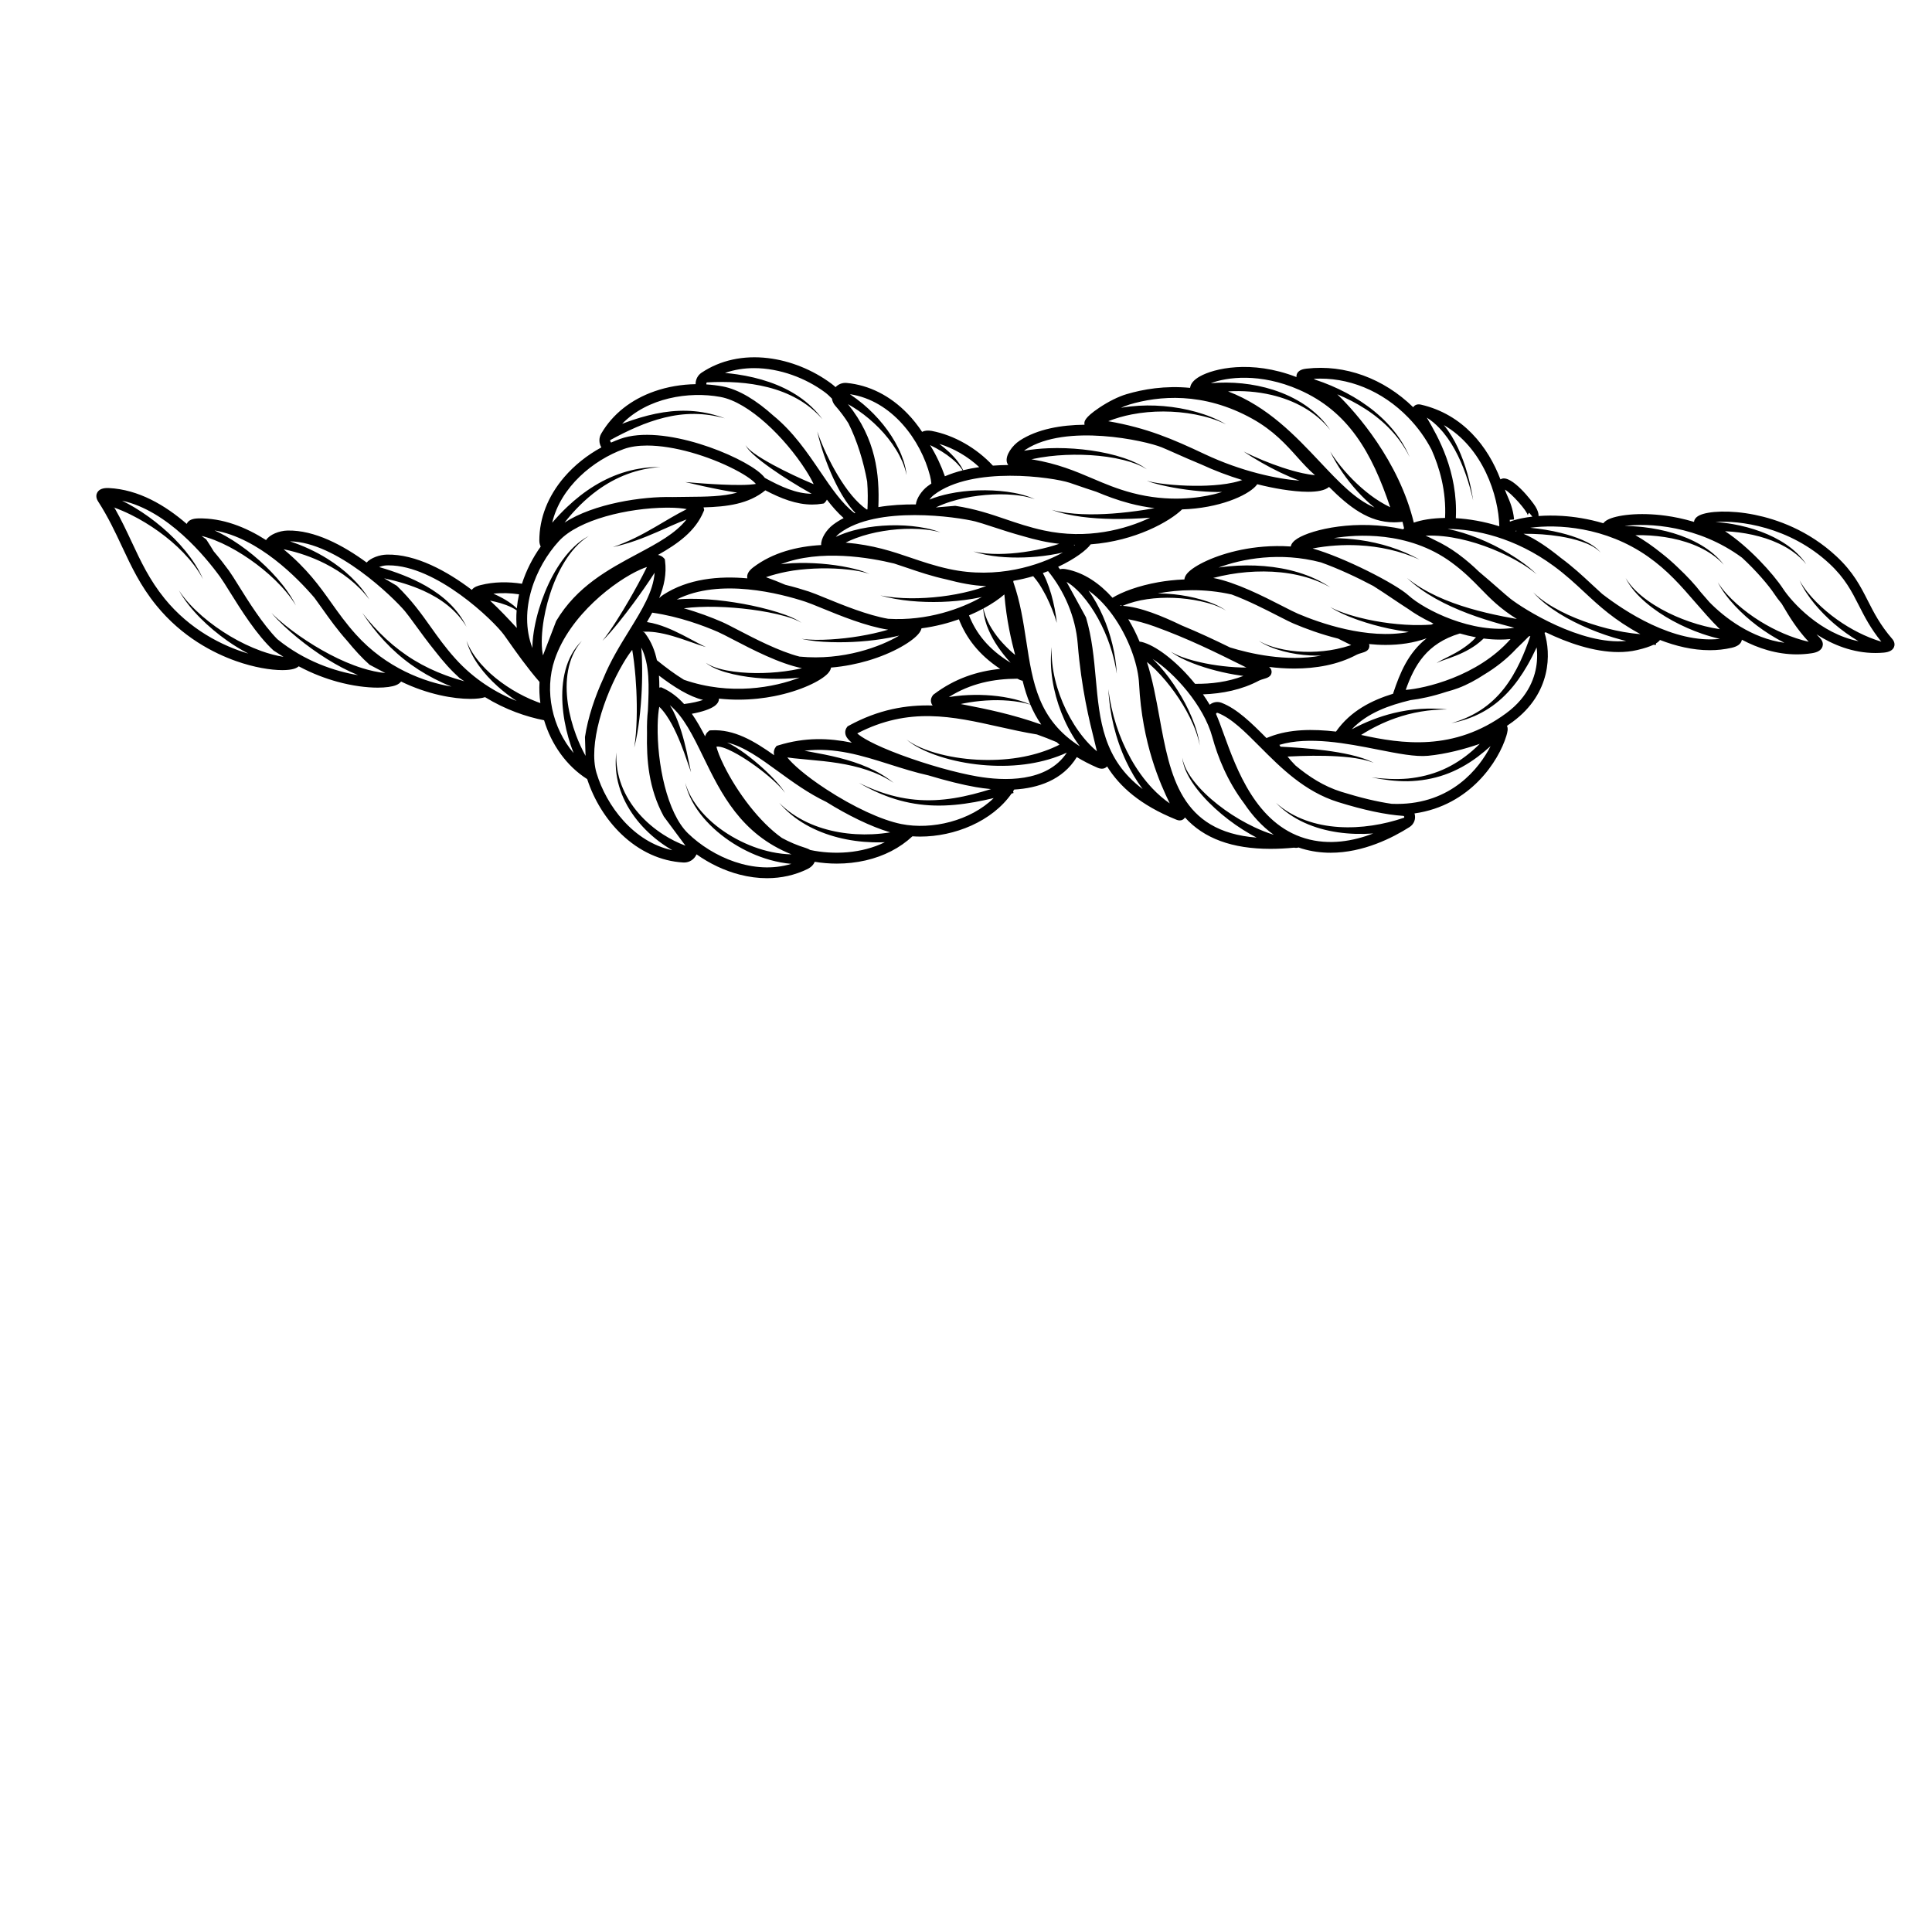 <?xml version="1.0" encoding="UTF-8" standalone="no"?>
<!-- Created with Inkscape (http://www.inkscape.org/) -->

<svg
   version="1.1"
   id="svg1030"
   xml:space="preserve"
   width="880"
   height="880"
   viewBox="0 0 880 880"
   sodipodi:docname="knot.svg"
   inkscape:version="1.1 (c68e22c387, 2021-05-23)"
   xmlns:inkscape="http://www.inkscape.org/namespaces/inkscape"
   xmlns:sodipodi="http://sodipodi.sourceforge.net/DTD/sodipodi-0.dtd"
   xmlns="http://www.w3.org/2000/svg"
   xmlns:svg="http://www.w3.org/2000/svg"
   xmlns:rdf="http://www.w3.org/1999/02/22-rdf-syntax-ns#"
   xmlns:cc="http://creativecommons.org/ns#"
   xmlns:dc="http://purl.org/dc/elements/1.1/"><defs
     id="defs1034"><clipPath
       clipPathUnits="userSpaceOnUse"
       id="clipPath1046"><path
         d="M 0,660 H 660 V 0 H 0 Z"
         id="path1044"
         inkscape:connector-curvature="0" /></clipPath></defs><sodipodi:namedview
     pagecolor="#ffffff"
     bordercolor="#666666"
     borderopacity="1"
     objecttolerance="10"
     gridtolerance="10"
     guidetolerance="10"
     inkscape:pageopacity="0"
     inkscape:pageshadow="2"
     inkscape:window-width="1720"
     inkscape:window-height="1392"
     id="namedview1032"
     showgrid="false"
     inkscape:zoom="0.21082071"
     inkscape:cx="2132.1435"
     inkscape:cy="1404.0366"
     inkscape:window-x="2800"
     inkscape:window-y="0"
     inkscape:window-maximized="0"
     inkscape:current-layer="g1038"
     inkscape:pagecheckerboard="1" /><g
     id="g1038"
     inkscape:groupmode="layer"
     inkscape:label="rope-silhouette-clipart-freesvg.org"
     transform="matrix(1.333,0,0,-1.333,0,880)"><path
       d="m 609.265,458.997 c -3.379,5.151 -11.773,14.418 -19.816,19.642 0.811,-0.035 1.621,-0.088 2.431,-0.158 3.116,-0.273 6.224,-0.8 9.26,-1.621 3.033,-0.825 5.997,-1.955 8.756,-3.493 2.751,-1.538 5.309,-3.509 7.309,-6.018 -1.765,2.68 -4.178,4.926 -6.852,6.754 -2.683,1.829 -5.629,3.27 -8.682,4.404 -3.058,1.13 -6.225,1.967 -9.446,2.547 -2,0.356 -4.025,0.602 -6.066,0.745 7.94,0.616 25.248,-1.478 38.976,-14.257 5.296,-4.932 7.598,-9.455 10.033,-14.242 1.975,-3.882 4.016,-7.886 7.69,-12.404 -5.363,1.627 -10.5,4.269 -15.17,7.594 -2.511,1.792 -4.887,3.795 -7.076,5.993 -2.173,2.211 -4.181,4.618 -5.699,7.359 1.259,-2.871 3.064,-5.497 5.057,-7.938 2.012,-2.434 4.241,-4.697 6.645,-6.773 2.616,-2.248 5.437,-4.289 8.441,-6.061 -12.994,2.586 -22.718,13.241 -25.791,17.927 m -25.148,-4.593 c -0.713,0.812 -1.417,1.622 -2.113,2.426 -0.3,0.346 -0.598,0.69 -0.896,1.033 -1.737,2.301 -4.538,5.363 -7.88,8.496 -1.704,1.642 -3.524,3.248 -5.54,4.814 -2.878,2.309 -5.914,4.453 -8.879,6.121 0.862,0.017 1.724,0.017 2.587,-0.002 3.326,-0.08 6.658,-0.429 9.934,-1.093 3.274,-0.671 6.495,-1.669 9.526,-3.114 3.024,-1.444 5.87,-3.362 8.163,-5.889 -2.055,2.723 -4.767,4.943 -7.728,6.701 -2.97,1.758 -6.193,3.087 -9.51,4.085 -3.319,0.991 -6.735,1.665 -10.191,2.061 -2.147,0.244 -4.311,0.367 -6.486,0.381 7.996,1.135 25.199,0.223 40.158,-10.822 4.827,-4.449 9.098,-9.436 11.109,-12.502 0.594,-0.904 1.415,-2.012 2.445,-3.239 0.07,-0.118 0.14,-0.235 0.209,-0.354 2.358,-3.984 4.794,-8.094 9,-12.639 -5.801,1.363 -11.429,3.819 -16.609,7.03 -2.785,1.731 -5.44,3.695 -7.912,5.88 -2.455,2.198 -4.749,4.615 -6.545,7.421 1.529,-2.961 3.622,-5.625 5.902,-8.08 2.3,-2.445 4.819,-4.696 7.509,-6.734 2.926,-2.207 6.055,-4.181 9.36,-5.858 -11.2,1.499 -20.521,8.648 -25.613,13.877 m -36.669,2.837 c -1.209,1.085 -2.384,2.176 -3.569,3.281 -3.135,2.918 -6.377,5.935 -10.553,9.025 -4.16,3.374 -8.61,6.507 -12.738,8.222 4.186,0.038 8.396,-0.226 12.548,-0.904 2.477,-0.412 4.94,-0.964 7.321,-1.776 2.364,-0.815 4.724,-1.881 6.482,-3.738 -1.603,1.998 -3.927,3.292 -6.258,4.31 -2.354,1.021 -4.812,1.782 -7.3,2.405 -3.446,0.852 -6.958,1.418 -10.503,1.764 9.19,1.243 25.631,0.431 40.274,-9.875 6.705,-4.719 11.255,-9.972 16.072,-15.534 2.626,-3.03 5.32,-6.135 8.445,-9.248 -1.722,0.261 -3.44,0.612 -5.143,1.035 -3.453,0.864 -6.851,2.03 -10.134,3.477 -3.281,1.449 -6.457,3.177 -9.386,5.274 -2.91,2.104 -5.633,4.578 -7.532,7.7 1.628,-3.274 4.182,-6.033 6.964,-8.422 2.803,-2.39 5.899,-4.429 9.139,-6.202 3.245,-1.769 6.647,-3.268 10.17,-4.473 1.95,-0.663 3.94,-1.234 5.967,-1.691 -15.89,-1.756 -32.868,9.645 -40.266,15.37 m -31.335,-1.658 c -0.911,0.717 -2.319,1.951 -4.1,3.512 -1.935,1.694 -4.205,3.684 -6.652,5.728 -1.971,1.914 -4.211,3.91 -7.131,6.065 -2.574,1.899 -5.267,3.468 -8.022,4.759 -1.06,0.566 -2.093,1.06 -3.097,1.469 2.006,0.095 4.041,0.022 6.068,-0.189 3.785,-0.396 7.557,-1.243 11.246,-2.392 3.69,-1.154 7.304,-2.61 10.789,-4.347 3.473,-1.75 6.856,-3.737 9.867,-6.248 -2.807,2.741 -6.058,5.015 -9.425,7.055 -3.381,2.028 -6.928,3.795 -10.611,5.272 -3.35,1.337 -6.816,2.435 -10.395,3.175 9.381,-0.098 22.911,-2.863 36.303,-12.712 4.1,-3.015 7.313,-6.006 10.417,-8.899 5.043,-4.696 10.242,-9.533 19.154,-14.341 -1.934,0.137 -3.894,0.405 -5.828,0.741 -3.689,0.657 -7.352,1.601 -10.945,2.771 -3.589,1.179 -7.125,2.577 -10.492,4.319 -3.36,1.743 -6.61,3.783 -9.357,6.451 2.526,-2.881 5.645,-5.214 8.903,-7.252 3.271,-2.039 6.743,-3.745 10.301,-5.24 3.567,-1.488 7.232,-2.755 10.999,-3.743 0.519,-0.132 1.04,-0.26 1.561,-0.383 -15.388,-1.52 -35.193,11.001 -39.553,14.429 m 9.034,-21.564 c -0.431,-4.811 -2.6,-11.766 -10.489,-17.572 -17.865,-13.151 -35.748,-10.461 -49.565,-7.409 3.661,2.319 7.57,4.271 11.694,5.719 5.646,1.995 11.682,3.021 17.775,2.996 -6.057,0.638 -12.277,0.234 -18.296,-1.232 -4.989,-1.204 -9.818,-3.125 -14.377,-5.567 5.406,5.687 12.811,8.215 20.091,9.983 3.265,0.373 7.68,1.324 12.164,2.808 1.46,0.391 2.855,0.815 4.157,1.306 3.099,1.169 6.074,2.797 8.852,4.621 3.829,2.306 7.66,5.222 11.048,8.899 1.662,1.572 3.088,3.007 4.235,4.173 0.164,0.026 0.327,0.051 0.484,0.076 -1.024,-2.999 -2.16,-5.958 -3.507,-8.815 -1.538,-3.258 -3.35,-6.391 -5.583,-9.212 -2.226,-2.822 -4.889,-5.312 -7.937,-7.286 -3.043,-1.983 -6.448,-3.44 -9.987,-4.454 3.61,0.717 7.163,1.891 10.455,3.662 3.293,1.762 6.291,4.121 8.863,6.878 2.58,2.754 4.747,5.872 6.628,9.124 1.173,2.031 2.231,4.118 3.222,6.236 0.176,-1.464 0.236,-3.126 0.073,-4.934 m -47.843,-48.552 h -0.099 c -0.563,0 -1.111,0.017 -1.66,0.033 -4.912,0.699 -10.679,2.074 -17.218,4.112 -6.013,1.874 -11.119,5.206 -15.668,8.998 -1.041,1.056 -1.937,2.081 -2.706,3.04 1.491,0.077 2.98,0.143 4.473,0.188 2.802,0.091 5.605,0.12 8.405,0.055 2.799,-0.066 5.599,-0.215 8.383,-0.534 2.776,-0.341 5.557,-0.823 8.189,-1.852 -2.507,1.311 -5.27,2.11 -8.031,2.759 -2.773,0.628 -5.582,1.087 -8.4,1.461 -2.819,0.374 -5.649,0.653 -8.482,0.87 -2.312,0.181 -4.636,0.311 -6.942,0.431 -0.137,0.22 -0.267,0.431 -0.381,0.624 10.117,3.026 23.082,0.466 33.629,-1.615 6.89,-1.361 12.84,-2.537 17.173,-2.122 6.108,0.584 12.615,2.321 17.671,4.081 -0.798,-0.783 -1.609,-1.547 -2.45,-2.281 -3.063,-2.666 -6.471,-4.927 -10.208,-6.553 -3.73,-1.636 -7.76,-2.611 -11.874,-3.021 -4.125,-0.359 -8.295,-0.116 -12.441,0.388 4.094,-0.805 8.265,-1.364 12.492,-1.306 4.215,0.108 8.459,0.8 12.496,2.227 4.041,1.413 7.839,3.548 11.269,6.117 1.532,1.153 2.994,2.387 4.411,3.655 -3.877,-7.626 -13.425,-19.755 -32.031,-19.755 m -31.356,-11.761 c -16.669,4.982 -23.367,23.444 -27.798,35.66 -0.948,2.613 -1.767,4.87 -2.577,6.707 -0.027,0.064 -0.1,0.232 0.071,0.41 0.126,0.133 0.278,0.164 0.453,0.096 4.734,-1.846 9.211,-6.344 14.393,-11.55 7.165,-7.198 15.285,-15.358 26.742,-18.929 8.773,-2.733 16.258,-4.32 22.247,-4.718 0.078,-0.005 0.279,-0.018 0.347,-0.286 0.043,-0.165 -0.006,-0.27 -0.064,-0.339 -3.511,-1.194 -7.138,-2.092 -10.824,-2.646 -3.807,-0.569 -7.681,-0.778 -11.537,-0.524 -3.852,0.256 -7.695,0.979 -11.347,2.318 -3.649,1.334 -7.101,3.305 -10.049,5.927 2.733,-2.842 6.07,-5.122 9.698,-6.776 3.629,-1.663 7.535,-2.722 11.504,-3.297 3.972,-0.576 8.012,-0.673 12.025,-0.39 -6.716,-2.578 -14.983,-4.145 -23.284,-1.663 m -49.783,41.489 c -1.151,6.314 -2.337,12.812 -4.257,18.779 0.397,-0.331 0.788,-0.671 1.19,-0.998 0.612,-0.556 1.206,-1.138 1.812,-1.706 2.36,-2.354 4.509,-4.947 6.469,-7.675 1.955,-2.732 3.725,-5.609 5.222,-8.63 1.487,-3.022 2.728,-6.196 3.363,-9.535 -0.433,3.372 -1.488,6.648 -2.806,9.788 -1.327,3.143 -2.942,6.165 -4.762,9.062 -1.827,2.894 -3.856,5.67 -6.149,8.253 -0.593,0.628 -1.174,1.27 -1.78,1.89 -0.218,0.202 -0.429,0.409 -0.642,0.615 7.427,-4.775 17.484,-15.908 20.426,-26.715 1.846,-6.777 5.111,-15.031 10.869,-22.675 2.732,-4.068 6.039,-7.801 10.13,-10.727 -2.268,0.697 -4.505,1.599 -6.682,2.625 -3.496,1.658 -6.871,3.637 -10.047,5.908 -3.171,2.273 -6.178,4.813 -8.81,7.713 -1.311,1.452 -2.526,2.998 -3.55,4.67 -1.028,1.665 -1.833,3.492 -2.175,5.445 0.189,-1.974 0.86,-3.897 1.774,-5.669 0.908,-1.78 2.023,-3.452 3.245,-5.036 2.454,-3.165 5.321,-5.995 8.391,-8.577 3.074,-2.58 6.386,-4.889 9.898,-6.901 0.689,-0.392 1.389,-0.768 2.095,-1.135 -26.073,2.013 -29.563,21.134 -33.224,41.231 M 374.43,428.25 c -0.631,6.951 -1.276,14.048 -3.35,20.969 l -6.631,12.125 c 0.61,-0.346 1.215,-0.762 1.792,-1.218 1.216,-0.961 2.362,-2.084 3.43,-3.291 2.128,-2.43 3.977,-5.168 5.566,-8.056 1.582,-2.895 2.937,-5.937 3.999,-9.091 1.077,-3.15 1.869,-6.409 2.375,-9.726 -0.201,3.349 -0.694,6.695 -1.492,9.982 -0.782,3.291 -1.875,6.516 -3.231,9.646 -1.335,3.057 -2.949,6.015 -4.931,8.782 6.964,-4.92 12.356,-13.663 15.158,-21.847 0.016,-0.047 0.033,-0.095 0.05,-0.144 1.194,-3.523 1.907,-6.937 2.058,-9.887 1.037,-20.518 7.285,-34.284 10.48,-40.851 -2.144,1.48 -4.142,3.227 -5.965,5.155 -2.82,2.986 -5.242,6.393 -7.285,10.026 -4.076,7.282 -6.691,15.45 -7.742,23.857 0.443,-8.461 2.46,-16.906 6.107,-24.699 1.555,-3.303 3.418,-6.486 5.634,-9.445 -13.511,10.139 -14.745,23.612 -16.022,37.713 m -23.745,12.808 c -1.024,6.69 -2.069,13.516 -4.435,20.25 0.02,0.137 0.031,0.269 0.031,0.395 2.375,0.413 4.635,0.954 6.77,1.578 0.72,-0.829 1.401,-1.725 2.041,-2.667 0.596,-0.913 1.15,-1.869 1.684,-2.843 0.243,-0.439 0.49,-0.876 0.718,-1.326 0.722,-1.452 1.387,-2.944 1.994,-4.467 0.602,-1.524 1.158,-3.074 1.629,-4.656 -0.169,1.643 -0.431,3.281 -0.746,4.914 -0.32,1.633 -0.705,3.258 -1.163,4.876 -0.472,1.614 -1.026,3.217 -1.684,4.804 -0.356,0.818 -0.746,1.63 -1.175,2.434 0.602,0.214 1.198,0.432 1.774,0.658 5.514,-6.714 9.397,-15.627 10.136,-24.811 1.231,-15.305 4.03,-26.523 5.704,-33.227 0.303,-1.219 0.611,-2.453 0.859,-3.533 -1.667,1.395 -3.209,3 -4.613,4.72 -2.301,2.827 -4.262,5.979 -5.886,9.303 -1.622,3.327 -2.911,6.839 -3.789,10.467 -0.874,3.626 -1.335,7.38 -1.163,11.147 -0.477,-3.741 -0.328,-7.57 0.261,-11.324 0.591,-3.758 1.614,-7.458 3.005,-11.026 1.398,-3.567 3.162,-7.014 5.363,-10.22 0.314,-0.455 0.641,-0.904 0.974,-1.35 -14.169,9.042 -16.106,21.629 -18.289,35.904 M 334.009,394.84 c -7.279,1.252 -17.293,4.071 -26.138,7.361 -9.732,3.618 -13.703,6.179 -14.952,7.363 17.645,9.158 32.598,5.81 48.409,2.271 4.248,-0.95 8.571,-1.916 12.992,-2.634 2.207,-0.782 4.457,-1.653 6.737,-2.626 0.316,-0.291 0.646,-0.578 0.979,-0.865 -3.309,-1.679 -6.89,-2.912 -10.574,-3.754 -4.603,-1.056 -9.375,-1.489 -14.149,-1.474 -4.776,0.027 -9.573,0.527 -14.264,1.565 -2.344,0.521 -4.66,1.186 -6.908,2.044 -1.131,0.416 -2.224,0.923 -3.304,1.456 -1.064,0.564 -2.104,1.182 -3.068,1.914 0.916,-0.792 1.92,-1.479 2.956,-2.115 1.053,-0.605 2.124,-1.188 3.238,-1.679 2.215,-1.01 4.516,-1.832 6.858,-2.51 4.688,-1.353 9.533,-2.175 14.423,-2.512 4.89,-0.327 9.842,-0.197 14.741,0.602 4.279,0.698 8.531,1.885 12.548,3.74 -6.851,-10.368 -21.726,-9.657 -30.524,-8.147 m -26.013,-16.251 c -6.765,1.353 -16.382,5.807 -25.726,11.917 -7.131,4.663 -11.481,8.595 -13.251,10.846 0.738,-0.111 1.469,-0.205 2.196,-0.288 1.723,-0.192 3.424,-0.342 5.119,-0.494 3.387,-0.306 6.749,-0.631 10.078,-1.167 3.326,-0.534 6.624,-1.263 9.822,-2.334 3.195,-1.072 6.295,-2.493 9.12,-4.406 -2.64,2.159 -5.641,3.882 -8.788,5.263 -3.15,1.382 -6.448,2.43 -9.783,3.279 -3.337,0.85 -6.719,1.487 -10.077,2.098 -0.61,0.111 -1.217,0.222 -1.825,0.335 10.465,1.243 19.593,-1.644 29.147,-4.671 4.311,-1.365 8.678,-2.747 13.23,-3.759 6.03,-1.818 11.857,-3.258 16.129,-3.992 1.59,-0.274 3.363,-0.518 5.246,-0.688 -2.049,-0.635 -4.107,-1.228 -6.18,-1.75 -4.307,-1.085 -8.691,-1.841 -13.12,-2.025 -4.425,-0.189 -8.888,0.221 -13.235,1.255 -4.35,1.026 -8.57,2.651 -12.61,4.655 3.893,-2.271 8.018,-4.199 12.368,-5.542 4.344,-1.351 8.905,-2.092 13.492,-2.206 4.589,-0.124 9.185,0.352 13.684,1.166 2.19,0.395 4.359,0.863 6.515,1.375 -7.951,-7.763 -21.095,-10.958 -31.551,-8.867 m -31.144,-8.868 c -0.39,0.249 -0.861,0.475 -1.445,0.656 -3.033,0.939 -5.753,2.107 -8.216,3.455 -7.649,5.388 -15.268,15.555 -19.812,24.726 -1.423,2.871 -2.189,4.971 -2.581,6.426 0.024,0.011 0.054,0.02 0.091,0.031 0.143,0.039 0.366,0.052 0.608,0.035 0.49,-0.031 1.057,-0.174 1.613,-0.349 1.124,-0.364 2.255,-0.883 3.36,-1.45 2.214,-1.145 4.355,-2.503 6.434,-3.944 2.077,-1.448 4.095,-2.995 6.026,-4.645 1.917,-1.662 3.801,-3.391 5.349,-5.422 -1.383,2.153 -3.139,4.046 -4.932,5.871 -1.81,1.817 -3.717,3.537 -5.703,5.172 -1.99,1.631 -4.049,3.185 -6.267,4.568 -0.935,0.577 -1.898,1.123 -2.932,1.597 5.78,-1.386 11.278,-5.382 17.423,-9.851 5.045,-3.669 10.383,-7.548 16.498,-10.464 7.122,-4.44 15.185,-8.454 21.843,-10.388 -1.996,-0.327 -4.021,-0.541 -6.055,-0.639 -3.803,-0.18 -7.642,0.032 -11.419,0.686 -3.774,0.656 -7.49,1.76 -10.98,3.41 -3.487,1.645 -6.742,3.855 -9.498,6.63 2.528,-2.982 5.641,-5.484 9.072,-7.445 3.431,-1.966 7.167,-3.407 11.019,-4.392 3.853,-0.985 7.829,-1.523 11.827,-1.647 1.392,-0.043 2.787,-0.032 4.184,0.027 -7.921,-3.879 -17.454,-4.353 -25.507,-2.654 m -41.774,5.699 c -7.135,6.925 -10.609,23.837 -10.354,36.962 0.054,2.788 0.281,4.825 0.552,6.278 0.88,-0.858 1.697,-1.87 2.43,-2.944 1.284,-1.883 2.391,-3.954 3.374,-6.091 0.987,-2.139 1.863,-4.347 2.675,-6.585 0.827,-2.233 1.535,-4.518 2.372,-6.76 -0.542,2.324 -0.951,4.679 -1.488,7.018 -0.524,2.341 -1.118,4.674 -1.843,6.987 -0.724,2.314 -1.586,4.607 -2.716,6.838 -0.359,0.704 -0.755,1.398 -1.189,2.081 4.729,-3.952 7.88,-10.403 11.408,-17.652 6.056,-12.445 12.871,-26.435 30.158,-33.323 -2.224,0.044 -4.47,0.314 -6.68,0.773 -4.238,0.882 -8.37,2.447 -12.23,4.525 -3.857,2.086 -7.464,4.702 -10.538,7.878 -3.055,3.169 -5.608,6.947 -6.863,11.258 0.954,-4.388 3.275,-8.42 6.18,-11.874 2.921,-3.465 6.445,-6.413 10.291,-8.849 3.855,-2.429 8.053,-4.366 12.501,-5.616 2.364,-0.66 4.809,-1.128 7.295,-1.339 -12.802,-3.928 -26.933,2.278 -35.335,10.435 m -31.249,20.622 c -2.842,9.527 2.386,25.98 9.019,37.31 1.233,2.104 2.298,3.641 3.181,4.754 0.222,-1.331 0.422,-2.669 0.589,-4.014 0.032,-0.256 0.058,-0.514 0.088,-0.771 0.349,-2.976 0.59,-5.976 0.733,-8.985 0.154,-3.269 0.198,-6.549 0.107,-9.828 -0.099,-3.279 -0.313,-6.56 -0.84,-9.812 0.828,3.19 1.351,6.463 1.757,9.743 0.399,3.283 0.662,6.586 0.816,9.898 0.15,3.312 0.191,6.635 0.09,9.969 -0.047,1.526 -0.13,3.055 -0.248,4.587 2.934,-5.83 2.66,-13.184 2.262,-21.527 -0.251,-2.19 -0.359,-4.808 -0.3,-7.691 -0.192,-9.181 0.53,-18.908 5.734,-28.5 l 0.207,-0.279 7.134,-9.625 0.06,-0.081 c -2.614,0.975 -5.144,2.252 -7.524,3.776 -3.129,2.005 -6.009,4.444 -8.467,7.272 -2.455,2.827 -4.484,6.061 -5.826,9.599 -1.348,3.533 -1.977,7.37 -1.797,11.211 -0.485,-3.812 -0.172,-7.756 0.925,-11.501 1.088,-3.752 2.925,-7.29 5.261,-10.456 2.338,-3.171 5.165,-5.985 8.322,-8.385 1.469,-1.114 3.012,-2.136 4.618,-3.061 -13.175,2.758 -22.54,15.127 -25.901,26.397 m -14.291,38.765 c 5.158,15.231 20.696,26.943 29.279,30.749 0.862,0.382 1.597,0.659 2.236,0.87 -1.897,-3.834 -3.97,-7.62 -6.123,-11.348 -1.386,-2.39 -2.814,-4.759 -4.304,-7.089 -1.497,-2.326 -3.036,-4.627 -4.769,-6.793 1.963,1.962 3.76,4.095 5.514,6.255 1.75,2.165 3.441,4.376 5.097,6.617 2.495,3.394 4.919,6.835 7.215,10.397 -0.476,-6.44 -4.33,-12.694 -8.694,-19.763 -3.128,-5.069 -6.427,-10.419 -8.847,-16.39 -2.811,-6.114 -5.252,-13.267 -6.266,-19.999 l 0.204,-6.432 c -1.238,2.26 -2.324,4.623 -3.237,7.056 -1.307,3.501 -2.284,7.143 -2.815,10.858 -0.523,3.709 -0.606,7.512 0.072,11.219 0.671,3.692 2.18,7.306 4.734,10.182 -2.776,-2.658 -4.636,-6.226 -5.631,-9.978 -1.006,-3.767 -1.239,-7.715 -1.004,-11.608 0.241,-3.899 0.951,-7.765 2.023,-11.534 0.507,-1.768 1.097,-3.514 1.769,-5.235 -7.267,8.55 -10.108,21.175 -6.453,31.966 m -34.019,0.381 c -3.386,3.77 -5.918,7.334 -8.366,10.781 -3.181,4.476 -6.447,9.062 -11.561,14.034 l -4.344,2.557 c 4.621,-1.001 9.159,-2.325 13.461,-4.267 2.934,-1.331 5.746,-2.961 8.267,-4.998 2.521,-2.029 4.735,-4.482 6.428,-7.304 v 0 c -1.421,2.966 -3.428,5.669 -5.817,7.992 -2.388,2.328 -5.135,4.288 -8.039,5.947 -5.03,2.864 -10.487,4.867 -16.012,6.475 0.744,0.299 1.682,0.547 2.703,0.573 0.176,0.004 0.35,0.006 0.526,0.006 16.367,0 35.892,-18.871 39.455,-23.77 0.411,-0.565 0.931,-1.304 1.543,-2.174 2.468,-3.509 6.286,-8.935 10.586,-13.89 -0.143,-2.407 -0.04,-4.831 0.287,-7.227 -0.398,0.137 -0.797,0.281 -1.194,0.431 -1.488,0.563 -2.959,1.212 -4.398,1.927 -2.739,1.364 -5.379,2.969 -7.865,4.796 -2.485,1.828 -4.808,3.896 -6.852,6.228 -2.035,2.331 -3.799,4.949 -4.923,7.891 v -0.001 c 0.832,-3.037 2.357,-5.877 4.202,-8.461 1.855,-2.586 4.033,-4.945 6.409,-7.081 2.041,-1.832 4.229,-3.503 6.531,-5.024 -6.989,2.788 -14.553,7.35 -21.027,14.559 m -33.944,8.22 c -3.386,3.77 -5.918,7.335 -8.366,10.78 -4.067,5.726 -8.267,11.626 -16.308,18.288 0.077,-0.016 0.155,-0.027 0.231,-0.042 4.777,-0.991 9.461,-2.608 13.868,-4.823 2.918,-1.471 5.714,-3.214 8.293,-5.256 2.578,-2.042 4.942,-4.387 6.921,-7.063 -1.722,2.847 -3.887,5.438 -6.316,7.756 -2.432,2.32 -5.128,4.37 -7.993,6.164 -3.997,2.493 -8.316,4.495 -12.836,5.976 15.917,-0.226 35.275,-19.102 39.288,-23.857 0.824,-0.975 2.061,-2.674 3.495,-4.64 2.002,-2.748 4.374,-6 6.949,-9.181 1.207,-1.554 2.511,-3.142 3.982,-4.78 1.366,-1.521 2.78,-2.93 4.223,-4.24 l 1.673,-1.119 c -2.178,0.602 -4.331,1.275 -6.446,2.059 -3.72,1.378 -7.324,3.081 -10.728,5.152 -3.405,2.066 -6.605,4.499 -9.554,7.226 -2.954,2.724 -5.658,5.734 -8.152,8.921 2.244,-3.365 4.725,-6.591 7.503,-9.574 2.774,-2.983 5.847,-5.716 9.188,-8.107 3.338,-2.396 6.938,-4.445 10.686,-6.165 1.019,-0.469 2.049,-0.91 3.087,-1.333 -9.12,1.532 -22.305,6.297 -32.688,17.858 m -26.847,-1.617 c -4.983,5.077 -9.916,12.99 -13.215,18.285 -1.378,2.213 -2.467,3.96 -3.294,5.097 -1.446,1.99 -3.194,4.251 -5.202,6.603 -0.809,1.351 -1.656,2.714 -2.564,4.09 l -1.562,1.151 c 0.186,-0.037 0.371,-0.074 0.557,-0.12 l 1.28,-0.376 c 1.712,-0.507 3.402,-1.203 5.068,-1.957 3.327,-1.537 6.527,-3.43 9.578,-5.544 3.047,-2.12 5.951,-4.472 8.631,-7.07 2.671,-2.601 5.14,-5.452 7.096,-8.67 -1.687,3.368 -3.939,6.449 -6.428,9.302 -2.497,2.851 -5.251,5.483 -8.19,7.904 -2.943,2.418 -6.069,4.634 -9.43,6.534 -1.216,0.673 -2.454,1.32 -3.74,1.897 15.059,-2.599 28.365,-16.267 34.108,-22.985 0.949,-1.286 1.865,-2.572 2.789,-3.873 2.467,-3.472 5.02,-7.061 8.458,-10.913 2.413,-2.949 4.994,-5.808 7.613,-8.12 l 5.387,-2.844 c -2.621,0.264 -5.26,0.863 -7.839,1.664 -3.824,1.192 -7.548,2.826 -11.146,4.716 -3.6,1.89 -7.089,4.029 -10.439,6.375 -1.675,1.175 -3.318,2.399 -4.911,3.687 -1.589,1.291 -3.147,2.63 -4.578,4.105 1.318,-1.579 2.778,-3.037 4.276,-4.451 1.502,-1.412 3.059,-2.765 4.658,-4.073 3.196,-2.614 6.556,-5.039 10.079,-7.239 3.355,-2.093 6.868,-3.973 10.582,-5.49 -7.838,1.269 -18.293,4.718 -27.622,12.315 M 56.235,455.65 c -5.164,6.368 -8.111,12.662 -11.232,19.326 -1.746,3.73 -3.545,7.555 -5.785,11.513 l -0.379,0.303 c 2.008,-0.711 3.989,-1.569 5.922,-2.525 3.294,-1.637 6.468,-3.565 9.481,-5.731 3.011,-2.166 5.867,-4.576 8.447,-7.266 2.577,-2.689 4.909,-5.652 6.673,-8.978 -1.487,3.46 -3.595,6.649 -5.984,9.588 -2.396,2.942 -5.101,5.635 -8.001,8.103 -2.9,2.467 -5.999,4.718 -9.289,6.703 -1.421,0.852 -2.88,1.655 -4.38,2.395 15.543,-3.408 28.415,-19.023 33.535,-26.07 0.75,-1.031 1.861,-2.816 3.148,-4.881 3.892,-6.244 9.33,-14.97 15.086,-20.247 l 3.399,-2.16 c -2.55,0.398 -5.104,1.102 -7.594,1.991 -3.654,1.318 -7.204,3.03 -10.588,5.036 -3.381,2.013 -6.612,4.307 -9.608,6.892 -2.982,2.592 -5.76,5.469 -7.964,8.799 1.941,-3.49 4.519,-6.615 7.336,-9.47 2.832,-2.852 5.936,-5.438 9.237,-7.766 2.284,-1.602 4.676,-3.063 7.161,-4.375 -8.871,2.625 -20.004,8.198 -28.621,18.82 m 121.128,1.442 c -0.363,-1.622 -0.618,-3.23 -0.77,-4.82 -0.379,0.377 -0.773,0.74 -1.189,1.073 -1.143,0.921 -2.387,1.713 -3.672,2.426 -1.015,0.562 -2.063,1.062 -3.126,1.532 2.879,0.334 5.821,0.221 8.757,-0.211 m -0.779,-11.494 c -2.861,3.106 -5.818,6.27 -9.134,9.34 1.197,-0.231 2.39,-0.508 3.564,-0.859 1.33,-0.401 2.64,-0.882 3.889,-1.504 0.563,-0.282 1.112,-0.6 1.635,-0.958 -0.16,-2.044 -0.143,-4.054 0.046,-6.019 m 14.418,29.702 c 6.72,7.327 23.526,11.281 36.654,11.399 0.184,0.002 0.366,0.002 0.545,0.002 2.986,0 5.071,-0.228 6.465,-0.502 -3.773,-1.889 -7.307,-4.077 -10.853,-6.138 -2.299,-1.337 -4.618,-2.623 -7.009,-3.78 -2.388,-1.158 -4.849,-2.184 -7.377,-3.053 2.61,0.573 5.192,1.316 7.729,2.204 2.538,0.885 5.03,1.914 7.488,2.988 3.339,1.461 6.629,2.985 9.949,4.271 -3.743,-4.806 -9.876,-8.096 -16.763,-11.777 -9.867,-5.276 -20.754,-11.101 -27.787,-22.957 l -4.499,-11.728 c -0.036,0.167 -0.073,0.335 -0.105,0.505 -0.177,0.898 -0.239,1.865 -0.294,2.826 -0.08,1.937 0.033,3.925 0.248,5.904 0.439,3.964 1.32,7.916 2.559,11.751 1.237,3.836 2.855,7.571 4.983,11.015 2.126,3.423 4.788,6.624 8.269,8.813 -3.64,-1.921 -6.603,-4.969 -9.033,-8.299 -2.435,-3.352 -4.379,-7.052 -5.946,-10.896 -1.569,-3.848 -2.786,-7.848 -3.56,-11.977 -0.382,-2.066 -0.664,-4.163 -0.739,-6.317 -0.005,-0.269 -0.009,-0.537 -0.011,-0.806 -4.912,12.912 0.976,27.708 9.087,36.552 m 22.19,31.445 c 2.265,0.815 4.959,1.179 7.912,1.179 9.241,0 20.989,-3.577 29.84,-8.123 4.554,-2.338 6.592,-4.092 7.334,-4.979 l -0.089,-0.022 -0.689,-0.106 c -0.468,-0.065 -0.969,-0.104 -1.466,-0.142 -1.005,-0.062 -2.031,-0.096 -3.066,-0.098 -2.069,-0.014 -4.159,0.047 -6.251,0.136 -4.185,0.185 -8.38,0.493 -12.571,0.854 4.095,-0.966 8.206,-1.882 12.357,-2.681 1.789,-0.341 3.589,-0.653 5.406,-0.925 -4.911,-1.351 -10.678,-1.398 -17.001,-1.446 -1.677,-0.013 -3.381,-0.027 -5.104,-0.064 -10.36,0.269 -26.906,-2.245 -36.894,-8.723 3.28,4.159 7.013,7.961 11.315,11.085 3.088,2.235 6.462,4.102 10.062,5.449 3.596,1.351 7.412,2.174 11.291,2.44 -3.886,0.039 -7.803,-0.479 -11.579,-1.567 -3.781,-1.083 -7.413,-2.728 -10.792,-4.79 -3.382,-2.064 -6.514,-4.536 -9.397,-7.262 -1.806,-1.707 -3.505,-3.522 -5.125,-5.406 2.89,12.245 14.04,21.427 24.507,25.191 m -4.487,2.33 c -0.091,0.116 -0.252,0.375 -0.214,0.704 5.904,3.211 12,6.079 18.5,7.684 3.362,0.826 6.822,1.296 10.311,1.267 3.486,-0.025 6.985,-0.544 10.379,-1.511 -3.295,1.258 -6.777,2.094 -10.332,2.428 -3.556,0.341 -7.168,0.171 -10.716,-0.38 -3.551,-0.551 -7.038,-1.475 -10.438,-2.611 -1.216,-0.407 -2.418,-0.849 -3.614,-1.304 8.679,8.906 22.76,11.171 33.59,9.181 9.78,-1.797 22.063,-13.929 29.143,-24.984 1.26,-1.968 2.125,-3.564 2.715,-4.829 -1.143,0.479 -2.284,0.975 -3.417,1.48 -2.362,1.056 -4.705,2.163 -7.02,3.327 -2.314,1.166 -4.599,2.389 -6.82,3.723 -1.106,0.669 -2.198,1.368 -3.238,2.135 -1.025,0.778 -2.071,1.576 -2.791,2.668 0.59,-1.175 1.557,-2.115 2.496,-3.021 0.961,-0.899 1.977,-1.733 3.013,-2.539 2.075,-1.607 4.229,-3.11 6.417,-4.556 2.189,-1.446 4.414,-2.838 6.67,-4.185 1.323,-0.786 2.65,-1.556 4.001,-2.306 -5.236,0.045 -10.405,2.364 -15.991,5.423 -0.472,0.635 -0.999,1.121 -1.282,1.381 -6.837,6.269 -33.56,17.189 -48.119,11.957 -1.055,-0.379 -2.095,-0.804 -3.123,-1.261 -0.051,0.048 -0.092,0.094 -0.12,0.129 m 32.793,20.418 c 6.997,0.405 14.087,0.076 20.906,-1.656 3.514,-0.899 6.943,-2.194 10.12,-3.997 3.175,-1.797 6.081,-4.12 8.508,-6.915 -2.186,2.986 -4.927,5.587 -8.021,7.695 -3.094,2.114 -6.521,3.746 -10.074,4.977 -3.56,1.234 -7.249,2.077 -10.974,2.636 -1.403,0.211 -2.815,0.368 -4.227,0.502 3.221,1.134 6.585,1.642 9.956,1.642 8.853,0 17.74,-3.484 24.129,-8.21 0.845,-0.625 1.661,-1.372 2.452,-2.21 0.13,-0.868 0.499,-1.699 1.108,-2.389 1.767,-2.005 3.259,-4.023 4.531,-6.05 2.965,-5.924 5.179,-13.122 6.403,-19.913 0.262,-3.205 0.247,-6.375 0.102,-9.482 -0.076,-0.019 -0.153,-0.038 -0.229,-0.057 -1.846,1.243 -3.542,2.938 -5.078,4.765 -1.742,2.086 -3.293,4.38 -4.729,6.753 -1.432,2.375 -2.743,4.842 -3.939,7.368 -1.19,2.529 -2.282,5.112 -3.165,7.779 0.586,-2.748 1.397,-5.455 2.314,-8.126 0.923,-2.668 1.971,-5.302 3.166,-7.884 1.201,-2.579 2.533,-5.117 4.139,-7.537 1.004,-1.488 2.098,-2.951 3.381,-4.301 -0.084,-0.03 -0.166,-0.063 -0.251,-0.092 -4.346,3.342 -7.86,8.511 -11.744,14.233 -4.447,6.551 -9.223,13.578 -16.073,19.165 -5.511,4.964 -11.612,8.903 -17.373,9.961 -1.804,0.332 -3.634,0.548 -5.471,0.662 -0.027,0.16 -0.034,0.431 0.133,0.681 m 76.286,-31.877 c 0.217,-0.844 0.367,-1.741 0.462,-2.679 -0.444,-0.295 -0.88,-0.599 -1.3,-0.919 -1.981,-1.506 -3.751,-4.077 -3.997,-6.209 -4.167,0.033 -8.563,-0.206 -12.81,-0.92 0.45,11.264 -0.856,23.32 -10.387,35.186 1.195,-0.687 2.37,-1.41 3.514,-2.19 2.553,-1.757 4.938,-3.774 7.125,-6.001 2.18,-2.23 4.151,-4.69 5.797,-7.369 0.84,-1.332 1.543,-2.741 2.19,-4.183 0.594,-1.46 1.106,-2.964 1.391,-4.534 -0.133,1.589 -0.5,3.155 -0.96,4.693 -0.511,1.519 -1.09,3.026 -1.814,4.466 -1.416,2.895 -3.194,5.62 -5.228,8.147 -2.039,2.523 -4.322,4.868 -6.825,6.972 -1.446,1.207 -2.964,2.33 -4.527,3.393 14.418,-2.16 24.252,-15.757 27.369,-27.853 m 16.825,2.934 c -1.861,-0.267 -3.701,-0.617 -5.494,-1.064 -0.478,0.988 -1.065,1.93 -1.721,2.823 -0.912,1.209 -1.956,2.315 -3.054,3.365 -1.067,1.008 -2.208,1.933 -3.383,2.815 4.943,-1.509 9.699,-4.274 13.652,-7.939 m -14.768,6.488 c 1.276,-0.704 2.531,-1.462 3.722,-2.312 1.183,-0.855 2.329,-1.775 3.365,-2.817 0.738,-0.761 1.422,-1.578 2.017,-2.466 -2.109,-0.533 -4.149,-1.196 -6.07,-2.023 -1.248,3.559 -2.886,7.127 -5.068,10.661 0.686,-0.33 1.368,-0.681 2.034,-1.043 m 45.658,-11.834 c 0.664,-0.219 1.519,-0.514 2.522,-0.862 1.815,-0.627 4.077,-1.408 6.59,-2.214 3.424,-1.425 7.061,-2.824 11.375,-3.96 2.922,-0.77 5.774,-1.3 8.535,-1.636 -1.119,-0.203 -2.238,-0.393 -3.361,-0.57 -3.658,-0.573 -7.345,-1.01 -11.044,-1.279 -3.463,-0.246 -6.942,-0.346 -10.417,-0.198 -3.47,0.158 -6.949,0.544 -10.328,1.477 3.283,-1.225 6.76,-1.926 10.248,-2.393 3.494,-0.458 7.022,-0.666 10.549,-0.725 4.283,-0.062 8.567,0.089 12.846,0.426 -8.334,-3.981 -21.539,-7.572 -36.366,-4.345 -4.951,1.076 -9.088,2.486 -13.09,3.849 -5.089,1.734 -10.304,3.504 -17.14,4.554 l -6.638,-0.553 c 1.625,0.786 3.352,1.443 5.113,1.996 3.039,0.952 6.209,1.601 9.413,2.002 3.206,0.402 6.455,0.574 9.702,0.447 3.24,-0.142 6.504,-0.541 9.605,-1.625 -2.988,1.37 -6.256,2.09 -9.525,2.541 -3.28,0.437 -6.604,0.575 -9.929,0.47 -3.325,-0.104 -6.657,-0.462 -9.959,-1.165 -2.223,-0.48 -4.442,-1.102 -6.61,-1.988 0.405,0.561 0.93,1.141 1.582,1.637 13.119,9.972 40.51,6.023 46.327,4.114 m -15.022,11.354 c 13.804,8.995 40.839,3.074 46.502,0.749 1.167,-0.479 2.749,-1.181 4.582,-1.994 2.634,-1.169 5.778,-2.564 9.056,-3.908 4.363,-2.02 9.087,-3.809 13.856,-5.266 -0.313,-0.112 -0.63,-0.219 -0.952,-0.316 -1.381,-0.42 -2.837,-0.724 -4.314,-0.958 -2.959,-0.467 -6.008,-0.646 -9.06,-0.697 -3.053,-0.035 -6.124,0.066 -9.184,0.317 -1.53,0.124 -3.06,0.285 -4.582,0.497 -1.52,0.227 -3.047,0.454 -4.514,0.933 1.416,-0.624 2.928,-1.005 4.427,-1.384 1.505,-0.365 3.023,-0.679 4.549,-0.958 3.051,-0.559 6.133,-0.969 9.238,-1.243 2.484,-0.205 4.985,-0.322 7.511,-0.272 -0.875,-0.274 -1.808,-0.538 -2.813,-0.784 -5.074,-1.234 -15.436,-2.819 -27.857,0.451 -5.258,1.385 -9.356,3.13 -13.694,4.979 -5.809,2.475 -11.79,5.016 -20.539,6.492 l -0.31,0.027 c 2.004,0.442 4.045,0.779 6.101,1.027 3.737,0.446 7.528,0.609 11.321,0.512 3.791,-0.102 7.592,-0.455 11.332,-1.169 0.927,-0.207 1.863,-0.391 2.788,-0.618 l 1.376,-0.38 c 0.461,-0.125 0.922,-0.247 1.367,-0.417 l 1.351,-0.471 c 0.456,-0.146 0.875,-0.373 1.317,-0.555 0.895,-0.35 1.696,-0.868 2.534,-1.341 h 0.001 c -0.793,0.535 -1.564,1.126 -2.432,1.546 -0.429,0.22 -0.839,0.484 -1.285,0.668 l -1.324,0.584 c -0.439,0.207 -0.893,0.369 -1.347,0.532 l -1.364,0.495 c -0.916,0.305 -1.847,0.567 -2.773,0.852 -3.731,1.028 -7.559,1.696 -11.417,2.109 -3.86,0.408 -7.757,0.555 -11.665,0.403 -2.781,-0.113 -5.571,-0.377 -8.35,-0.856 0.18,0.143 0.366,0.283 0.567,0.414 m 35.443,15.373 c 9.862,2.951 25.151,4.503 41.982,-4.848 7.225,-4.014 11.536,-8.822 15.337,-13.063 2.013,-2.245 3.931,-4.38 6.095,-6.216 -1.398,0.118 -2.849,0.373 -4.275,0.681 -2.287,0.5 -4.568,1.162 -6.829,1.906 -2.26,0.747 -4.502,1.581 -6.715,2.494 -2.213,0.914 -4.403,1.897 -6.544,2.99 1.985,-1.357 4.043,-2.618 6.14,-3.815 2.098,-1.199 4.241,-2.325 6.431,-3.374 2.117,-1.011 4.278,-1.951 6.52,-2.764 -7.571,0.57 -19.755,3.093 -32.44,9.07 -11.005,5.185 -19.652,8.928 -32.931,11.248 2.572,1.019 5.27,1.784 8.026,2.32 3.538,0.686 7.172,1.006 10.817,1 3.647,-0.009 7.309,-0.339 10.915,-1.028 3.601,-0.699 7.164,-1.734 10.489,-3.372 -3.178,1.908 -6.69,3.257 -10.278,4.267 -3.597,1.002 -7.301,1.651 -11.044,1.97 -3.743,0.317 -7.534,0.302 -11.312,-0.11 -1.099,-0.12 -2.199,-0.28 -3.293,-0.472 0.971,0.444 1.954,0.83 2.909,1.116 m 57.973,5.05 c 16.775,-7.354 24.841,-21.351 31.133,-40.138 -1.16,0.561 -2.298,1.184 -3.412,1.865 -2.279,1.375 -4.405,3.038 -6.443,4.809 -2.032,1.782 -3.949,3.719 -5.737,5.778 -0.89,1.033 -1.762,2.087 -2.58,3.184 -0.824,1.091 -1.618,2.21 -2.311,3.396 0.558,-1.257 1.227,-2.466 1.929,-3.651 0.697,-1.193 1.453,-2.349 2.235,-3.491 1.569,-2.279 3.294,-4.463 5.174,-6.527 1.783,-1.938 3.683,-3.8 5.782,-5.458 -6.44,2.637 -12.2,8.747 -18.581,15.518 -8.482,9.005 -17.879,18.969 -31.466,24.16 4.958,0.301 9.976,-0.07 14.851,-1.209 3.834,-0.904 7.575,-2.298 11.018,-4.275 3.438,-1.973 6.575,-4.548 9.058,-7.719 -2.232,3.349 -5.206,6.211 -8.568,8.497 -3.368,2.293 -7.115,4.029 -11.017,5.269 -6.799,2.147 -14.047,2.844 -21.224,2.244 5.447,2.046 16.75,3.628 30.159,-2.252 m 74.405,-78.324 c -1.544,0.273 -3.084,0.553 -4.62,0.859 -3.894,0.774 -7.76,1.673 -11.565,2.792 -3.801,1.12 -7.547,2.456 -11.148,4.13 -3.598,1.677 -7.062,3.697 -10.171,6.221 2.907,-2.755 6.241,-5.064 9.749,-7.038 3.515,-1.975 7.212,-3.622 10.984,-5.056 3.774,-1.433 7.628,-2.647 11.51,-3.732 1.461,-0.409 2.926,-0.795 4.394,-1.173 -14.342,-2.185 -30.77,6.162 -36.121,11.034 -4.357,3.967 -21.974,12.993 -32.799,16.056 5.166,0.981 10.486,1.344 15.791,1.075 7.076,-0.367 14.169,-1.893 20.729,-4.864 -6.283,3.519 -13.337,5.7 -20.554,6.695 -2.881,0.394 -5.792,0.598 -8.714,0.627 0.085,0.013 0.166,0.029 0.252,0.042 7.059,1.148 25.095,2.623 40.031,-8.397 4.331,-3.196 7.134,-6.073 9.843,-8.856 3.388,-3.481 6.649,-6.821 12.409,-10.415 m -19.463,-4.948 c 1.792,-0.522 3.636,-0.969 5.511,-1.313 -0.372,-0.404 -0.753,-0.8 -1.156,-1.18 -1.163,-1.065 -2.436,-2.032 -3.784,-2.909 -1.348,-0.879 -2.772,-1.66 -4.228,-2.395 l -2.197,-1.101 c -0.723,-0.379 -1.481,-0.74 -2.097,-1.289 0.677,0.465 1.457,0.723 2.22,1.007 l 2.315,0.82 c 1.547,0.551 3.089,1.16 4.588,1.889 1.499,0.727 2.959,1.569 4.345,2.553 0.913,0.666 1.782,1.403 2.609,2.195 1.844,-0.237 3.706,-0.371 5.566,-0.371 1.211,0 2.421,0.062 3.625,0.18 -11.298,-12.864 -29.601,-16.926 -35.82,-17.364 2.974,8.345 7.099,15.864 18.503,19.278 m -33.921,-5.374 c 0.012,0.003 0.022,0.007 0.033,0.011 l -0.082,-0.174 c -0.008,0.005 -0.015,0.01 -0.024,0.015 z m -81.776,15.075 0.098,-0.241 c -0.167,0.008 -0.341,0.026 -0.506,0.03 0.129,0.069 0.27,0.14 0.408,0.211 m 37.154,-14.475 c -5.419,2.649 -10.695,5.126 -16.498,7.513 -6.612,3.189 -14.175,6.327 -20.182,6.7 2.625,1.128 5.462,1.847 8.351,2.273 3.008,0.439 6.081,0.568 9.151,0.45 3.072,-0.119 6.141,-0.51 9.158,-1.157 3.007,-0.663 6.016,-1.549 8.666,-3.187 -2.539,1.812 -5.524,2.913 -8.514,3.782 -3.009,0.855 -6.093,1.457 -9.218,1.784 -1.86,0.196 -3.736,0.289 -5.616,0.29 7.018,1.334 15.869,1.767 25.279,-0.36 5.626,-2.091 11.52,-5.107 15.79,-7.292 2.321,-1.187 4.154,-2.125 5.449,-2.674 4.015,-1.705 9.276,-3.649 15.109,-5.099 0.492,-0.244 0.985,-0.488 1.483,-0.735 0.986,-0.49 1.988,-0.988 3.009,-1.493 -1.654,-0.531 -3.337,-0.99 -5.046,-1.349 -2.934,-0.613 -5.939,-0.908 -8.952,-0.953 -3.014,-0.036 -6.043,0.209 -9.019,0.785 -2.969,0.579 -5.921,1.454 -8.572,2.983 2.546,-1.706 5.468,-2.793 8.435,-3.58 2.975,-0.786 6.042,-1.244 9.13,-1.414 1.263,-0.066 2.532,-0.077 3.801,-0.051 -12.01,-2.237 -24.636,0.759 -31.194,2.784 m 55.34,16.817 c 1.817,-1.223 3.665,-2.461 5.588,-3.691 2.095,-1.514 4.823,-3.143 7.971,-4.654 0.207,-0.108 0.406,-0.217 0.616,-0.324 -0.237,-0.125 -0.482,-0.233 -0.722,-0.35 -1.246,-0.079 -2.496,-0.138 -3.75,-0.153 -3.486,-0.057 -6.986,0.204 -10.472,0.621 -3.484,0.432 -6.957,1.07 -10.376,1.943 -0.852,0.223 -1.71,0.439 -2.551,0.703 l -1.27,0.38 -1.254,0.426 c -1.664,0.589 -3.33,1.208 -4.869,2.096 1.459,-1.019 3.079,-1.788 4.699,-2.523 l 1.226,-0.538 1.243,-0.493 c 0.826,-0.34 1.669,-0.631 2.51,-0.931 3.372,-1.179 6.829,-2.129 10.337,-2.876 2.251,-0.47 4.524,-0.864 6.814,-1.162 -14.222,-2.706 -30.561,3.131 -37.826,6.217 -1.174,0.497 -3.045,1.455 -5.211,2.564 -6.671,3.411 -16.04,8.202 -23.772,9.672 1.866,0.498 3.763,0.91 5.675,1.241 3.826,0.658 7.725,0.995 11.631,0.975 3.905,-0.02 7.823,-0.401 11.655,-1.257 3.827,-0.856 7.58,-2.187 11.019,-4.166 -3.274,2.239 -6.961,3.885 -10.783,5.055 -3.828,1.173 -7.803,1.874 -11.808,2.206 -4.006,0.33 -8.05,0.297 -12.074,-0.078 -1.171,-0.11 -2.34,-0.254 -3.507,-0.424 7.99,2.988 20.988,5.465 34.973,1.772 5.715,-2.018 12.427,-5.14 17.873,-8.042 2.162,-1.351 4.268,-2.765 6.415,-4.209 m -108.576,18.048 -0.083,0.211 c 0.12,-0.003 0.238,-0.003 0.357,-0.006 -0.09,-0.068 -0.179,-0.135 -0.274,-0.205 m -22.198,-52.156 c -2.608,0.531 -5.264,0.852 -7.938,0.992 -2.674,0.139 -5.365,0.105 -8.051,-0.1 -1.555,-0.129 -3.107,-0.32 -4.655,-0.556 7.413,4.67 15.257,6.242 23.431,6.272 0.255,-0.126 0.501,-0.256 0.761,-0.38 l 0.002,-0.001 c 0.371,-0.176 0.707,-0.271 1.01,-0.312 0.681,-2.778 1.518,-5.49 2.624,-8.106 -2.289,1 -4.72,1.689 -7.184,2.191 m -16.573,-2.051 c 0.319,0.07 0.636,0.145 0.956,0.209 2.53,0.492 5.099,0.828 7.687,0.995 2.588,0.165 5.197,0.158 7.799,-0.063 2.47,-0.211 4.941,-0.6 7.336,-1.331 1,-2.358 2.218,-4.637 3.733,-6.822 -10.019,3.574 -19.093,5.359 -25.561,6.627 -0.653,0.128 -1.307,0.257 -1.95,0.385 m -101.847,5.486 -0.536,0.242 -0.578,-0.114 c -0.01,-0.002 -0.018,-0.006 -0.027,-0.008 -0.003,1.396 -0.039,2.773 -0.131,4.121 5.026,-3.837 10.404,-7.248 15.08,-8.312 -1.489,-0.537 -3.724,-1.063 -6.494,-1.411 -2.081,2.297 -4.456,4.193 -7.314,5.482 m 46.762,10.724 c -6.945,1.778 -15.429,6.191 -21.067,9.127 -2.311,1.204 -4.137,2.155 -5.429,2.714 -3.532,1.532 -8.033,3.259 -13.043,4.669 1.719,0.224 3.468,0.362 5.214,0.44 3.928,0.168 7.896,0.06 11.852,-0.253 3.958,-0.312 7.91,-0.818 11.819,-1.563 1.955,-0.376 3.899,-0.812 5.814,-1.358 0.955,-0.278 1.907,-0.574 2.834,-0.936 0.927,-0.359 1.85,-0.754 2.676,-1.321 -0.782,0.629 -1.68,1.1 -2.585,1.532 -0.906,0.436 -1.84,0.808 -2.781,1.162 -1.885,0.696 -3.81,1.286 -5.75,1.816 -3.882,1.054 -7.829,1.872 -11.813,2.494 -3.983,0.625 -8.01,1.048 -12.081,1.186 -2.034,0.068 -4.082,0.058 -6.144,-0.078 -0.496,-0.033 -0.993,-0.073 -1.492,-0.122 14.733,7.458 35.46,2.042 44.04,-0.779 1.212,-0.398 3.157,-1.194 5.407,-2.116 6.441,-2.638 15.301,-6.265 22.805,-7.421 -0.054,-0.016 -0.107,-0.035 -0.161,-0.051 -3.141,-0.91 -6.365,-1.615 -9.625,-2.16 -3.259,-0.548 -6.557,-0.913 -9.869,-1.118 -3.311,-0.187 -6.647,-0.261 -9.951,0.214 3.251,-0.778 6.619,-1.016 9.963,-1.132 3.352,-0.103 6.715,-0.041 10.073,0.209 3.358,0.249 6.716,0.662 10.056,1.306 1.104,0.215 2.207,0.456 3.306,0.726 -6.262,-3.755 -19.091,-8.639 -34.068,-7.187 m 63.391,24.113 0.44,0.039 c -0.152,-0.063 -0.304,-0.13 -0.459,-0.192 -0.791,-0.279 -1.582,-0.567 -2.39,-0.822 -0.819,-0.231 -1.627,-0.498 -2.459,-0.703 -3.311,-0.863 -6.717,-1.491 -10.151,-1.908 -3.436,-0.411 -6.905,-0.623 -10.38,-0.598 -3.474,0.032 -6.961,0.29 -10.396,0.962 v 0 c 3.364,-0.971 6.847,-1.541 10.347,-1.88 3.505,-0.334 7.037,-0.429 10.57,-0.317 3.535,0.117 7.068,0.45 10.593,1.045 0.882,0.136 1.758,0.341 2.639,0.51 0.191,0.043 0.383,0.092 0.574,0.137 -7.004,-3.987 -18.567,-8.258 -32.035,-7.47 -7.012,1.204 -15.645,4.737 -21.418,7.101 -2.413,0.989 -4.316,1.768 -5.653,2.208 -2.337,0.768 -5.077,1.579 -8.082,2.312 -2.102,0.904 -4.285,1.781 -6.603,2.597 1.082,0.376 2.185,0.705 3.302,1.003 1.215,0.323 2.443,0.616 3.687,0.858 3.085,0.616 6.249,0.91 9.423,1.071 3.177,0.148 6.376,0.112 9.565,-0.137 0.795,-0.077 1.593,-0.14 2.388,-0.231 0.79,-0.113 1.592,-0.184 2.377,-0.331 l 1.184,-0.204 1.172,-0.259 c 0.778,-0.187 1.548,-0.412 2.273,-0.767 -0.098,0.062 -0.212,0.126 -0.343,0.191 -0.592,0.324 -1.225,0.577 -1.865,0.796 l -1.155,0.374 -1.17,0.318 c -0.779,0.225 -1.573,0.372 -2.361,0.563 -0.792,0.168 -1.588,0.308 -2.385,0.463 -3.191,0.557 -6.423,0.904 -9.676,1.063 -3.252,0.145 -6.531,0.154 -9.811,-0.178 -0.507,-0.049 -1.016,-0.107 -1.523,-0.17 13.448,5.27 30.603,2.223 38.697,0.253 1.521,-0.487 3.015,-0.995 4.525,-1.509 4.058,-1.383 8.258,-2.811 13.345,-3.928 4.514,-1.197 9.144,-2.13 13.214,-2.26 m 9.369,-22.774 c -1.558,1.379 -3.025,2.868 -4.382,4.461 -1.334,1.609 -2.525,3.335 -3.542,5.183 -0.895,1.708 -1.569,3.533 -2.021,5.443 2.985,1.61 5.429,3.293 7.173,4.818 0.718,-8.859 2.431,-15.942 3.681,-20.684 -0.305,0.256 -0.61,0.514 -0.909,0.779 m -10.019,15.049 c 0.176,-1.951 0.588,-3.898 1.254,-5.778 0.768,-2.039 1.744,-4.011 2.891,-5.885 1.168,-1.858 2.477,-3.631 3.9,-5.314 0.433,-0.51 0.879,-1.01 1.334,-1.504 -7.6,4.604 -11.789,10.062 -14.215,16.176 1.728,0.73 3.35,1.507 4.836,2.305 m -95.546,33.154 0.226,0.543 -0.131,0.575 c -0.026,0.113 -0.061,0.222 -0.099,0.328 7.998,0.217 15.387,1.128 21.117,5.826 5.31,-2.77 10.551,-4.859 16.006,-4.859 1.132,0 2.274,0.089 3.426,0.282 l 0.581,0.096 0.417,0.417 c 0.271,0.27 0.466,0.575 0.61,0.894 1.792,-2.337 3.667,-4.485 5.724,-6.311 -1.297,-0.676 -2.527,-1.441 -3.666,-2.306 -2.203,-1.675 -4.146,-4.669 -4.016,-6.909 -8.206,-0.465 -16.499,-2.531 -23.182,-7.597 -1.587,-1.202 -2.281,-2.44 -2.063,-3.679 0.006,-0.032 0.016,-0.068 0.024,-0.103 -9.736,0.877 -20.248,-0.106 -28.737,-5.621 -0.573,-0.372 -1.034,-0.756 -1.397,-1.15 1.687,4.138 2.586,8.333 2.003,12.75 l -0.077,0.584 -0.402,0.43 c -0.486,0.519 -1.13,0.853 -1.92,1.011 6.813,3.853 12.749,8.074 15.556,14.799 M 224.05,444.107 c 1.905,-0.26 3.822,-0.713 5.726,-1.259 1.906,-0.548 3.802,-1.195 5.697,-1.862 1.898,-0.663 3.796,-1.365 5.735,-1.912 -1.832,0.834 -3.584,1.808 -5.364,2.754 -1.777,0.949 -3.57,1.887 -5.425,2.742 -1.854,0.855 -3.767,1.634 -5.784,2.232 -1.155,0.341 -2.347,0.62 -3.577,0.802 0.631,1.073 1.24,2.144 1.814,3.213 9.239,-1.317 17.693,-4.52 22.37,-6.547 1.17,-0.508 3.035,-1.478 5.193,-2.603 6.613,-3.444 15.89,-8.272 23.59,-9.824 -1.131,-0.26 -2.272,-0.5 -3.422,-0.697 -3.256,-0.559 -6.575,-0.854 -9.905,-0.948 -3.33,-0.088 -6.677,0.048 -9.99,0.49 -1.654,0.229 -3.305,0.527 -4.914,0.981 -1.604,0.461 -3.199,1.036 -4.586,2.005 1.294,-1.093 2.86,-1.828 4.442,-2.441 1.589,-0.609 3.233,-1.064 4.892,-1.449 3.322,-0.756 6.711,-1.205 10.12,-1.425 3.407,-0.213 6.841,-0.223 10.276,0.049 0.762,0.06 1.524,0.134 2.287,0.222 -8.562,-3.334 -23.666,-6.257 -39.517,-0.747 -3.088,1.877 -6.287,4.283 -9.247,6.682 -0.692,3.258 -1.894,6.295 -3.914,9.028 l -0.351,0.473 -0.56,0.183 c -0.028,0.009 -0.055,0.012 -0.082,0.021 1.453,0.115 2.972,0.044 4.496,-0.163 m 65.006,-35.364 c 0.3,-0.743 0.997,-1.534 2.01,-2.354 -7.705,1.578 -15.902,1.944 -25.134,-0.922 l -0.579,-0.18 -0.359,-0.489 c -0.401,-0.546 -0.765,-1.435 -0.462,-2.703 -6.913,4.901 -13.687,8.951 -21.49,8.518 l -0.587,-0.032 -0.46,-0.369 c -0.563,-0.452 -0.885,-1.043 -1.06,-1.665 -1.415,2.75 -2.885,5.369 -4.536,7.723 3.511,0.636 6.203,1.578 7.641,2.565 1.343,0.925 1.641,1.908 1.635,2.61 2.298,-0.248 4.514,-0.358 6.62,-0.358 4.677,0 8.826,0.523 12.192,1.183 9.076,1.775 16.155,5.29 18.455,7.845 0.651,0.724 0.933,1.381 1.02,1.938 4.841,0.41 9.08,1.336 12.474,2.328 8.877,2.597 15.605,6.744 17.663,9.498 0.438,0.586 0.67,1.115 0.774,1.582 4.957,0.66 9.289,1.845 12.785,3.082 2.475,-6.284 6.674,-12.037 14.107,-16.939 -7.831,-0.789 -15.468,-3.25 -22.675,-8.692 l -0.215,-0.163 -0.159,-0.217 c -0.859,-1.17 -0.649,-2.21 -0.448,-2.724 0.102,-0.26 0.239,-0.496 0.412,-0.715 -9.024,0.261 -18.485,-1.342 -28.7,-6.927 l -0.358,-0.197 -0.242,-0.33 c -0.613,-0.834 -0.731,-1.889 -0.324,-2.896 m 35.254,56.993 c -4.952,1.077 -9.09,2.487 -13.092,3.849 -6.29,2.144 -12.763,4.347 -22.266,5.17 1.12,0.564 2.282,1.068 3.471,1.512 2.999,1.119 6.158,1.906 9.368,2.435 3.212,0.525 6.484,0.794 9.763,0.772 3.274,-0.035 6.574,-0.324 9.765,-1.207 -3.097,1.176 -6.404,1.782 -9.715,2.125 -3.32,0.331 -6.676,0.369 -10.026,0.137 -3.35,-0.238 -6.703,-0.744 -10.002,-1.636 -2.024,-0.553 -4.035,-1.258 -5.977,-2.181 0.345,0.415 0.755,0.826 1.233,1.189 12.77,9.707 40.319,5.611 46.455,4.078 1.237,-0.31 3.234,-0.963 5.547,-1.72 3.227,-1.055 7.043,-2.303 10.984,-3.375 1.896,-0.556 3.889,-1.085 6.049,-1.554 2.051,-0.447 4.073,-0.768 6.061,-0.986 -0.533,-0.181 -1.068,-0.36 -1.608,-0.525 -0.693,-0.214 -1.39,-0.414 -2.093,-0.603 -2.746,-0.736 -5.555,-1.298 -8.394,-1.695 -2.839,-0.396 -5.711,-0.63 -8.591,-0.645 -2.876,-0.005 -5.773,0.184 -8.601,0.857 2.742,-0.968 5.648,-1.473 8.556,-1.775 2.914,-0.294 5.854,-0.366 8.792,-0.27 2.941,0.1 5.882,0.369 8.812,0.83 1.467,0.233 2.931,0.513 4.389,0.855 -8.027,-4.42 -22.46,-9.21 -38.88,-5.637 m 40.044,-0.088 c -0.437,0.082 -1.329,0.249 -2.165,0.01 -0.207,0.279 -0.419,0.55 -0.63,0.823 5.787,2.706 9.747,5.758 11.127,7.681 15.246,1.125 27.056,7.851 31.238,11.941 12.639,0.396 22.126,4.668 25.139,7.93 0.211,0.229 0.389,0.452 0.541,0.669 2.91,-0.737 5.792,-1.339 8.57,-1.779 2.84,-0.449 5.994,-0.808 8.805,-0.808 3.089,0 5.761,0.438 7.152,1.667 6.897,-6.905 13.62,-12.094 22.18,-12.094 0.608,0 1.228,0.026 1.857,0.08 l 1.068,0.092 c 0.19,-0.727 0.365,-1.459 0.531,-2.195 -0.115,-0.125 -0.214,-0.249 -0.3,-0.372 -15.748,3.562 -31.142,0.024 -36.172,-3.169 -1.314,-0.833 -2.065,-1.738 -2.246,-2.699 -6.622,0.457 -12.454,-0.219 -16.908,-1.124 -9.065,-1.842 -16.117,-5.408 -18.399,-7.982 -0.724,-0.817 -0.985,-1.547 -1.027,-2.146 -3.325,-0.131 -6.315,-0.496 -8.851,-0.94 -6.884,-1.21 -12.492,-3.343 -15.727,-5.331 -4.405,4.913 -9.76,8.618 -15.783,9.746 m 26.599,-25.078 c -0.324,0.107 -0.91,0.3 -1.557,0.332 -1.071,2.596 -2.367,5.186 -3.867,7.666 2.942,-0.562 5.945,-1.364 8.973,-2.464 11.598,-4.215 20.495,-8.631 30.799,-13.743 0.192,-0.096 0.393,-0.195 0.588,-0.292 -0.604,-0.016 -1.213,0.007 -1.823,0.016 -2.714,0.078 -5.453,0.338 -8.175,0.721 -2.727,0.382 -5.435,0.923 -8.1,1.63 -2.654,0.731 -5.31,1.581 -7.686,3.04 2.204,-1.716 4.801,-2.881 7.398,-3.913 2.616,-1.013 5.299,-1.865 8.024,-2.56 2.727,-0.695 5.491,-1.272 8.311,-1.667 0.347,-0.044 0.691,-0.093 1.038,-0.137 -5.325,-2.066 -11.056,-2.761 -16.532,-2.698 -5.548,6.86 -12.28,12.374 -17.391,14.069 m 65.55,-30.388 c -7.827,0.907 -15.813,0.885 -22.638,-1.776 l -1.115,-0.435 c -5.12,5.143 -9.979,9.953 -15.317,12.035 -1.398,0.545 -2.948,0.282 -4.082,-0.651 -0.716,1.201 -1.487,2.386 -2.299,3.548 6.579,0.233 13.284,1.55 19.197,4.719 0.356,0.191 0.989,0.377 1.497,0.526 1.232,0.362 2.627,0.773 2.756,2.276 0.038,0.446 -0.054,1.212 -0.871,1.842 2.776,-0.338 5.682,-0.544 8.635,-0.544 7.268,0 14.815,1.24 21.384,4.761 0.356,0.19 0.989,0.377 1.497,0.526 1.232,0.362 2.627,0.773 2.757,2.276 0.018,0.211 0.005,0.497 -0.097,0.805 1.878,-0.186 3.771,-0.298 5.666,-0.298 4.763,0 9.525,0.651 14.006,2.267 -6.297,-4.958 -9.115,-11.832 -11.388,-18.655 l -0.026,-0.08 c -0.019,-0.069 -0.027,-0.137 -0.039,-0.205 -7.275,-2.247 -14.528,-5.827 -19.523,-12.937 m 24.717,107.295 c 3.224,-3.314 5.886,-7.029 7.938,-10.976 2.674,-6.027 5.08,-13.98 4.619,-23.317 -4.483,-0.058 -8.162,-0.711 -10.682,-1.607 -5.083,21.016 -19.683,37.651 -26.147,43.847 3.358,-1.396 6.615,-3.058 9.67,-5.049 1.572,-1.012 3.085,-2.119 4.528,-3.312 1.454,-1.183 2.826,-2.466 4.106,-3.84 2.585,-2.725 4.745,-5.857 6.429,-9.245 -1.497,3.472 -3.501,6.749 -5.971,9.653 -1.222,1.461 -2.546,2.842 -3.96,4.126 -1.404,1.294 -2.886,2.508 -4.437,3.627 -3.088,2.26 -6.417,4.188 -9.879,5.835 -1.732,0.823 -3.499,1.573 -5.297,2.251 -0.872,0.325 -1.74,0.633 -2.619,0.92 -0.211,0.109 -0.423,0.22 -0.637,0.333 11.694,0.716 23.384,-4.039 32.339,-13.246 m 31.089,-37.138 c -5.355,1.674 -10.396,2.504 -14.853,2.759 0.768,15.986 -6.213,28 -9.661,33.926 -0.084,0.146 -0.172,0.297 -0.259,0.446 1.547,-0.984 2.978,-2.189 4.268,-3.544 2.077,-2.175 3.814,-4.709 5.294,-7.389 1.479,-2.686 2.7,-5.53 3.733,-8.443 1.032,-2.916 1.872,-5.906 2.55,-8.937 -0.478,3.069 -1.119,6.119 -1.966,9.122 -0.846,3.002 -1.89,5.962 -3.225,8.813 -1.291,2.752 -2.854,5.412 -4.817,7.813 13.312,-7.7 18.682,-24.001 18.936,-34.566 m 5.452,-1.612 c 0.116,0.037 0.246,0.076 0.37,0.114 v -0.217 c -0.123,0.033 -0.247,0.071 -0.37,0.103 m 4.305,5.283 c -0.023,0.164 0.052,0.609 0.45,0.94 l 1.096,-1.315 c -1.294,-0.151 -2.503,-0.342 -3.607,-0.568 -1.596,-0.326 -2.975,-0.719 -4.086,-1.152 -0.014,0.203 -0.028,0.407 -0.044,0.613 l 1.484,0.131 c -0.002,0.024 -0.006,0.046 -0.007,0.07 -0.325,3.53 -1.481,6.178 -2.329,8.114 -0.29,0.663 -0.669,1.526 -0.788,2.015 2.209,-1.239 7.583,-7.211 7.831,-8.848 m 124.465,-42.113 c -4.083,4.724 -6.217,8.916 -8.279,12.972 -2.579,5.069 -5.015,9.857 -10.76,15.205 -9.667,9 -20.496,12.678 -27.878,14.18 -8.527,1.735 -15.943,1.235 -18.863,-0.155 -1.443,-0.685 -1.843,-1.601 -1.919,-2.262 -3.541,1.063 -6.821,1.716 -9.62,2.102 -9.164,1.263 -16.997,0.231 -20.003,-1.44 -0.641,-0.357 -1.069,-0.747 -1.355,-1.13 -5.261,1.564 -10.098,2.249 -13.994,2.5 -2.894,0.186 -5.64,0.157 -8.136,-0.029 0.05,0.881 -0.288,1.948 -1.048,3.207 -1.171,1.94 -8.181,10.903 -11.614,9.489 -0.128,-0.053 -0.25,-0.11 -0.369,-0.168 -4.22,11.111 -12.757,22.207 -27.166,25.535 -1.477,0.342 -2.243,-0.34 -2.567,-0.776 -0.026,-0.038 -0.048,-0.076 -0.073,-0.114 -10.149,9.9 -23.346,14.695 -36.425,13.188 -0.847,-0.098 -3.09,-0.357 -3.433,-2.261 -0.038,-0.216 -0.041,-0.421 -0.025,-0.621 -15.608,6.024 -28.29,2.893 -32.987,0.247 -2.038,-1.147 -3.163,-2.436 -3.348,-3.833 l -0.014,-0.105 c -8.538,0.823 -16.029,-0.45 -21.789,-2.173 -2.747,-0.821 -6.116,-2.497 -9.247,-4.597 -5.24,-3.518 -5.135,-4.82 -5.08,-5.519 0.009,-0.105 0.029,-0.205 0.051,-0.303 -7.98,-0.081 -16.086,-1.464 -22.121,-5.396 -2.6,-1.694 -4.998,-5.064 -4.428,-7.384 0.092,-0.376 0.26,-0.706 0.48,-0.986 -1.73,-0.016 -3.492,-0.082 -5.257,-0.213 -5.58,6.012 -13.262,10.424 -20.9,11.862 -1.278,0.24 -2.412,0.124 -3.293,-0.314 -1.488,2.247 -3.155,4.345 -4.982,6.231 -5.935,6.133 -13.126,9.755 -20.795,10.474 -1.442,0.136 -2.822,-0.409 -3.786,-1.429 -0.49,0.442 -0.987,0.864 -1.5,1.243 -6.326,4.679 -13.974,7.758 -21.533,8.669 -8.475,1.021 -16.339,-0.698 -22.746,-4.972 -1.33,-0.888 -2.072,-2.365 -2.046,-3.926 -4.822,-0.08 -9.604,-0.894 -13.999,-2.425 -8.06,-2.807 -14.369,-7.81 -18.245,-14.466 -0.859,-1.477 -0.825,-3.266 0.044,-4.71 -4.855,-2.644 -9.234,-6.134 -12.704,-10.181 -5.555,-6.479 -8.493,-13.976 -8.497,-21.678 0,-0.722 0.165,-1.412 0.468,-2.029 -2.788,-3.907 -4.973,-8.243 -6.402,-12.707 -4.743,0.732 -9.536,0.703 -14.174,-0.476 -0.716,-0.182 -2.201,-0.562 -2.968,-1.618 -8.361,6.343 -19.12,12.302 -29.059,12.05 -2.489,-0.063 -5.433,-1.115 -6.877,-2.703 -7.93,5.815 -17.787,11.148 -27.067,10.923 -2.767,-0.069 -6.093,-1.361 -7.298,-3.253 -6.926,4.42 -14.86,7.597 -23.247,7.398 -1.991,-0.047 -3.278,-0.646 -3.825,-1.778 -0.015,-0.028 -0.027,-0.065 -0.041,-0.096 -7.383,6.406 -16.485,11.756 -26.597,12.25 -1.989,0.099 -3.316,-0.406 -3.945,-1.496 -0.302,-0.525 -0.671,-1.623 0.262,-3.069 3.43,-5.315 5.835,-10.449 8.16,-15.415 3.219,-6.874 6.258,-13.366 11.706,-20.083 8.845,-10.904 19.701,-16.378 27.249,-19.051 6.134,-2.172 11.853,-3.099 15.848,-3.099 1.683,0 3.061,0.165 4.033,0.47 0.7,0.221 1.2,0.515 1.557,0.833 4.836,-2.594 9.434,-4.241 13.2,-5.274 5.185,-1.422 10.027,-2.017 13.8,-2.017 2.718,0 4.881,0.309 6.219,0.838 0.884,0.351 1.424,0.8 1.752,1.251 9.142,-4.445 17.985,-5.932 23.671,-5.932 2.214,0 3.943,0.228 5.031,0.591 7.009,-4.308 14.159,-6.722 20.172,-7.893 2.457,-8.21 7.601,-15.592 14.727,-20.11 2.321,-7.143 6.439,-13.791 11.68,-18.812 6.163,-5.905 13.485,-9.253 21.175,-9.683 0.088,-0.005 0.175,-0.007 0.262,-0.007 1.804,0 3.434,1.039 4.204,2.703 0.014,0.032 0.021,0.065 0.036,0.097 4.503,-3.191 9.554,-5.585 14.706,-6.922 3.179,-0.823 6.323,-1.233 9.382,-1.233 4.892,0 9.566,1.047 13.824,3.127 1.244,0.609 2.094,1.489 2.466,2.479 2.504,-0.408 5.04,-0.621 7.561,-0.621 3.344,0 6.659,0.361 9.825,1.088 6.309,1.449 11.753,4.266 16.014,8.244 0.873,-0.06 1.751,-0.1 2.641,-0.1 11.704,0 24.554,5.138 31.241,14.712 0.227,0.061 0.453,0.119 0.68,0.179 l -0.172,0.562 c 0.131,0.204 0.254,0.413 0.381,0.619 8.074,0.481 16.528,3.169 21.395,11.094 2.121,-1.285 4.466,-2.502 7.094,-3.637 l 0.003,-0.001 c 0.561,-0.242 1.046,-0.336 1.463,-0.336 0.711,0 1.225,0.275 1.57,0.569 0.08,0.068 0.152,0.14 0.221,0.214 4.337,-6.983 11.442,-13.233 23.436,-18.1 0.544,-0.252 1.008,-0.35 1.403,-0.35 0.676,0 1.143,0.291 1.452,0.602 0.132,0.134 0.237,0.269 0.324,0.407 6.5,-7.185 16.118,-10.725 29.21,-10.725 2.555,0 5.244,0.135 8.067,0.404 0.409,-0.078 0.985,-0.132 1.505,0.066 0.399,-0.138 0.797,-0.275 1.209,-0.397 3.298,-0.987 6.579,-1.403 9.766,-1.403 11.204,0 21.264,5.145 26.966,8.777 1.517,0.965 2.208,2.712 1.764,4.451 -0.019,0.07 -0.048,0.134 -0.07,0.201 19.139,2.714 28.833,18.03 31.395,26.506 0.376,1.246 0.679,2.511 0.21,3.424 0.637,0.431 1.275,0.877 1.913,1.346 13.374,9.845 13.107,23.547 10.926,30.435 0.137,0.066 0.261,0.136 0.374,0.209 7.391,-3.575 16.456,-6.778 24.891,-6.778 2.186,0 4.331,0.215 6.391,0.695 2.582,0.601 4.338,1.214 5.539,1.79 0.302,-0.007 0.603,-0.018 0.909,-0.018 l -0.03,0.491 c 0.711,0.431 1.128,0.831 1.372,1.175 5.416,-2.098 11.205,-3.496 17.022,-3.496 2.51,0 5.03,0.262 7.524,0.838 1.94,0.448 3.079,1.294 3.388,2.514 0.016,0.069 0.033,0.148 0.045,0.233 5.457,-2.898 11.849,-5.009 18.778,-5.009 1.704,0 3.439,0.126 5.2,0.401 1.968,0.307 3.166,1.068 3.561,2.262 0.192,0.576 0.332,1.725 -0.875,2.953 -0.407,0.413 -0.791,0.822 -1.166,1.229 5.607,-3.601 12.471,-6.377 20.136,-6.377 0.947,0 1.905,0.042 2.875,0.131 1.865,0.17 3.036,0.813 3.479,1.91 0.213,0.529 0.413,1.599 -0.647,2.825"
       style="fill:#000000;fill-opacity:1;fill-rule:nonzero;stroke:none"
       id="path1142"
       inkscape:connector-curvature="0" /></g></svg>
